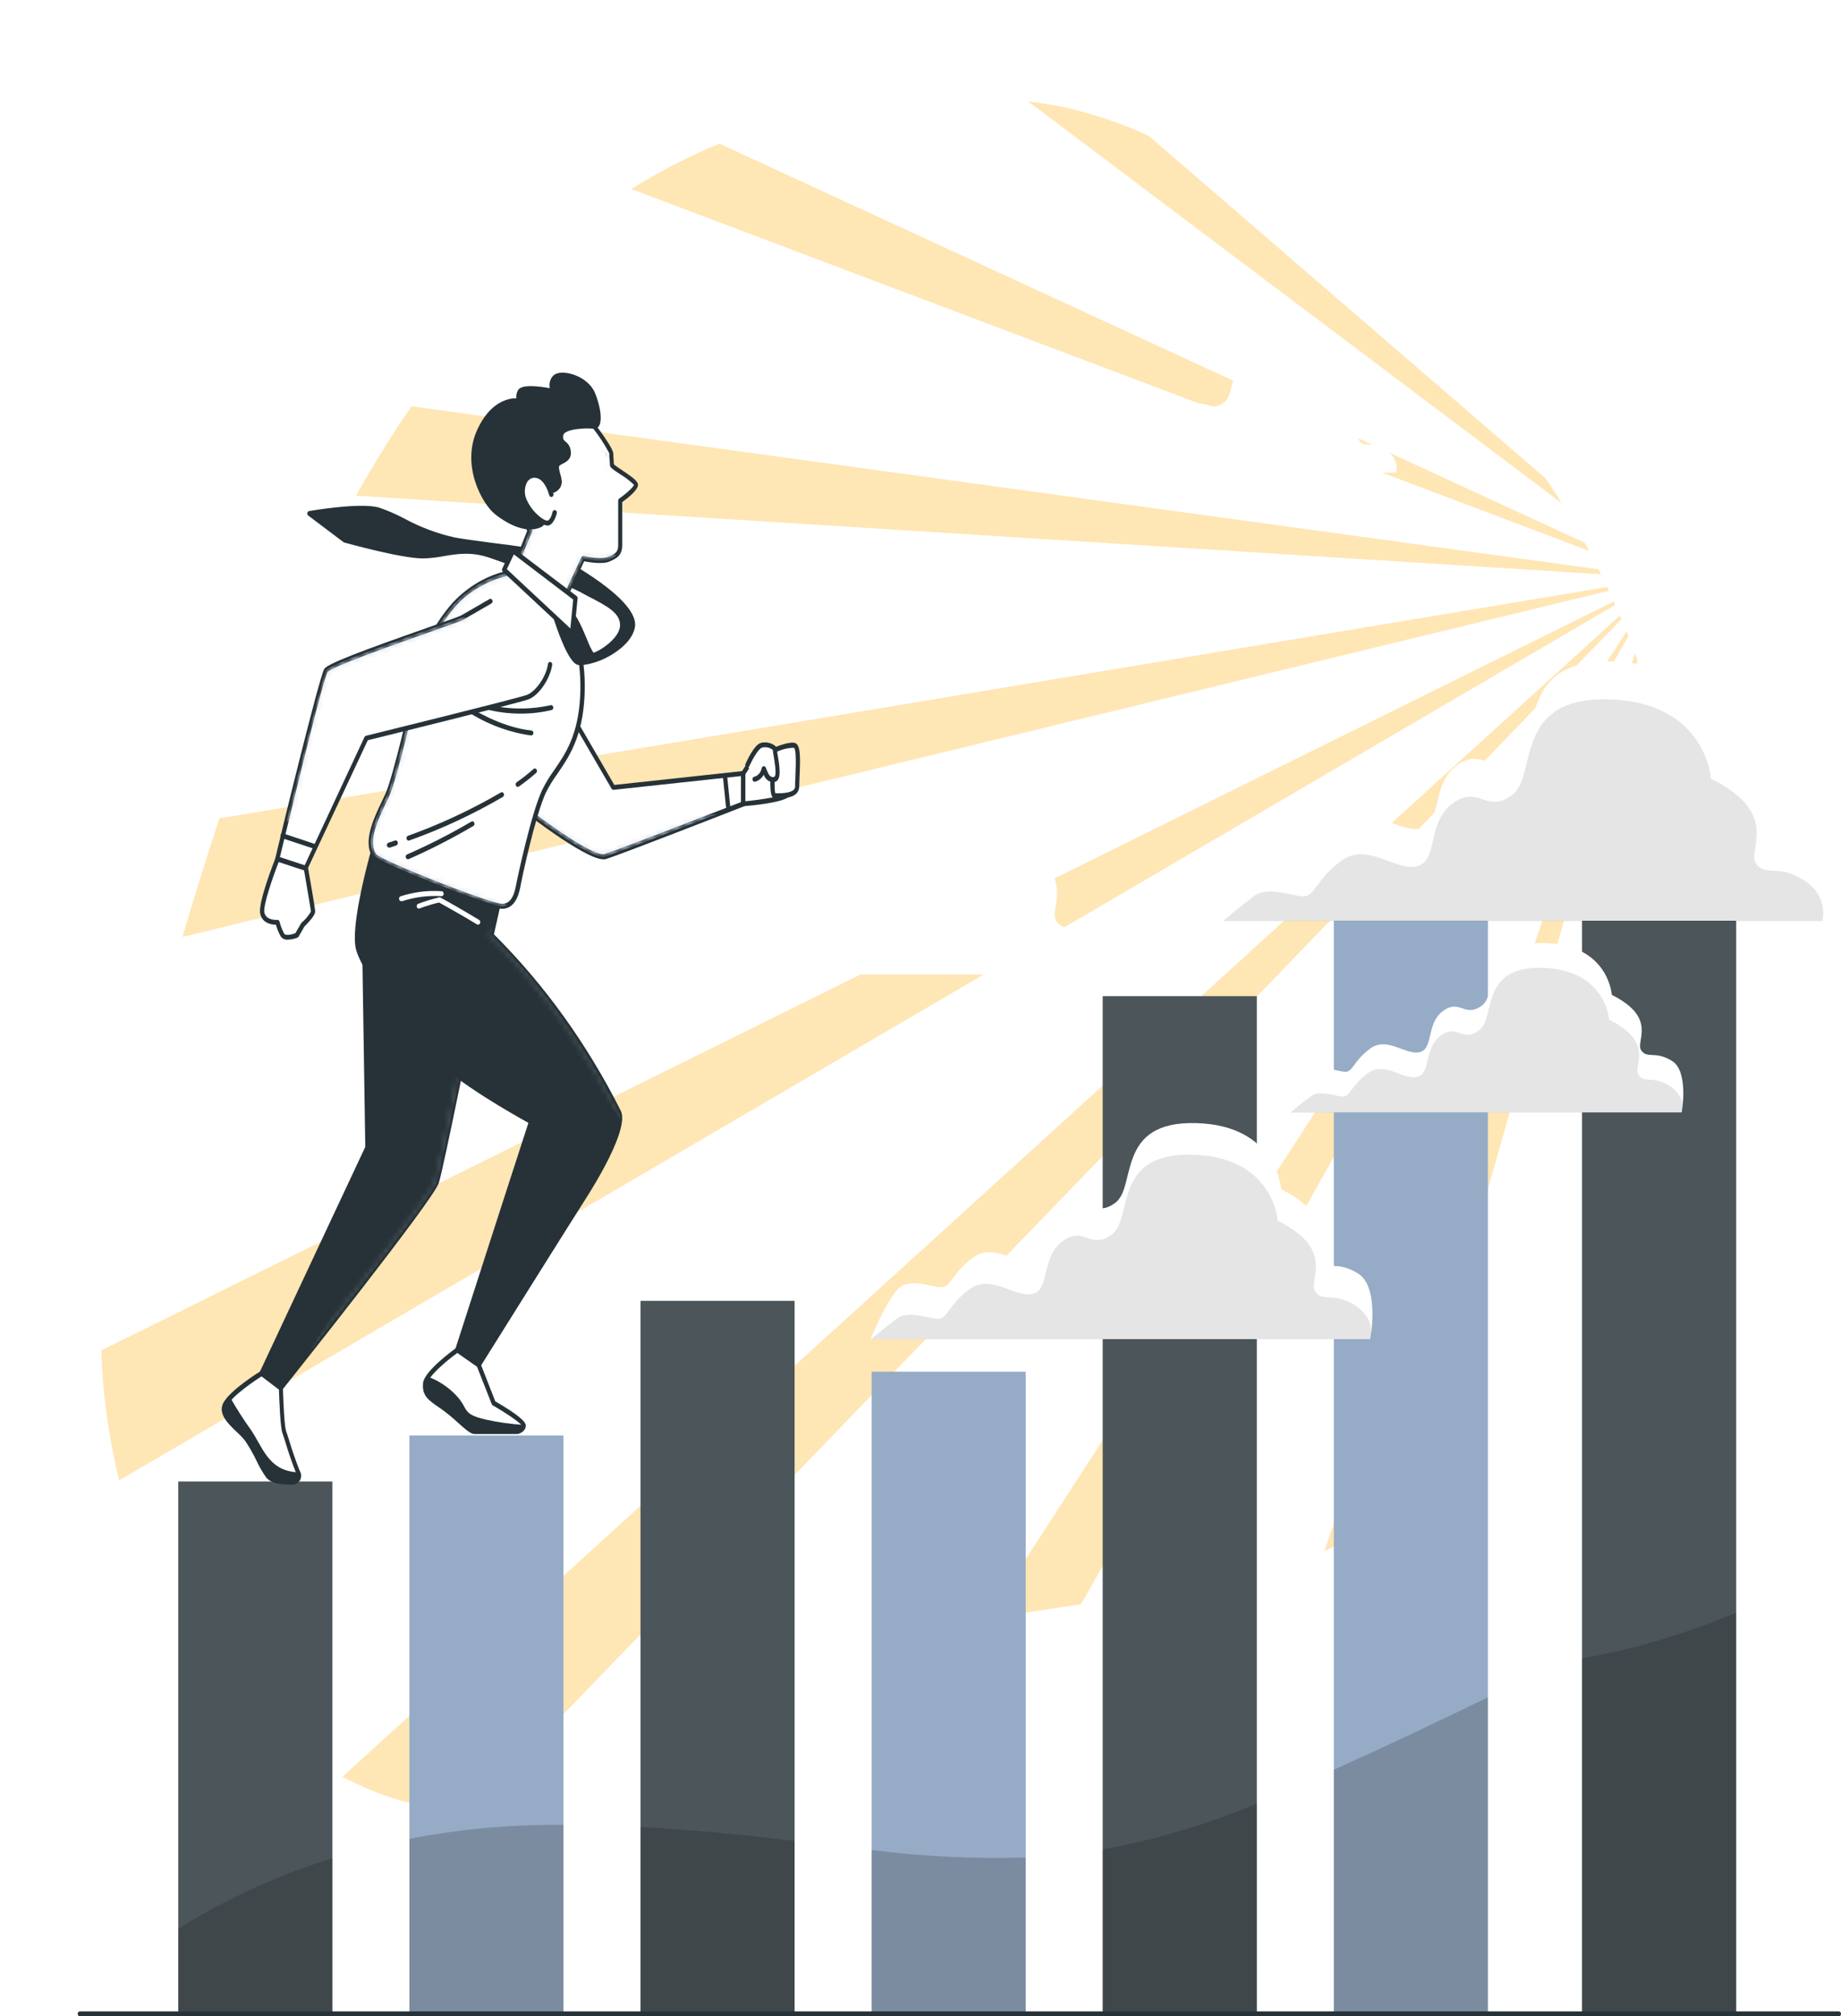 <svg width="379" height="415" viewBox="0 0 379 415" fill="none" xmlns="http://www.w3.org/2000/svg">
<g filter="url(#filter0_f_8_5068)">
<path d="M327.131 113.371C326.84 112.822 326.541 112.262 326.25 111.723L148.116 29.57C141.867 32.148 135.797 35.268 129.957 38.904L327.131 113.371Z" fill="#FFE6B5"/>
</g>
<g filter="url(#filter1_f_8_5068)">
<path d="M329.599 118.19L329.105 117.173L84.723 83.621C80.644 89.528 76.856 95.679 73.269 102.024L329.599 118.19Z" fill="#FFE6B5"/>
</g>
<g filter="url(#filter2_f_8_5068)">
<path d="M333.484 126.69L70.485 365.688C71.499 366.216 72.521 366.704 73.56 367.192C80.954 370.753 88.888 372.581 96.9 372.571L333.801 127.422L333.484 126.69Z" fill="#FFE6B5"/>
</g>
<g filter="url(#filter3_f_8_5068)">
<path d="M321.502 103.559C320.436 101.841 319.326 100.143 318.198 98.475L236.417 27.902C231.06 25.48 225.533 23.592 219.897 22.259C219.897 22.259 216.893 21.507 211.677 20.877L321.502 103.559Z" fill="#FFE6B5"/>
</g>
<g filter="url(#filter4_f_8_5068)">
<path d="M331.219 121.586C331.104 121.332 330.981 121.078 330.857 120.823L45.171 168.438C42.475 176.572 39.946 184.777 37.559 192.84L331.219 121.586Z" fill="#FFE6B5"/>
</g>
<g filter="url(#filter5_f_8_5068)">
<path d="M337.149 135.983C336.963 135.485 336.787 134.966 336.602 134.478L272.637 319.202C277.796 316.916 282.782 314.141 287.544 310.905L337.149 135.983Z" fill="#FFE6B5"/>
</g>
<g filter="url(#filter6_f_8_5068)">
<path d="M340.674 146.73C340.304 145.459 339.916 144.198 339.511 142.938L325.978 274.18C329.552 269.04 332.702 263.525 335.387 257.709L340.674 146.73Z" fill="#FFE6B5"/>
</g>
<g filter="url(#filter7_f_8_5068)">
<path d="M332.541 124.494L332.224 123.803L20.846 277.942C21.132 286.996 22.375 295.976 24.546 304.683L332.541 124.494Z" fill="#FFE6B5"/>
</g>
<g filter="url(#filter8_f_8_5068)">
<path d="M335.228 130.91C335.105 130.594 334.973 130.279 334.849 129.974L203.165 333.233C210.214 332.013 216.628 331.057 222.549 330.183L335.228 130.91Z" fill="#FFE6B5"/>
</g>
<path d="M68.424 304.926H36.705V414.492H68.424V304.926Z" fill="#263238"/>
<path opacity="0.17" d="M68.424 304.926H36.705V414.492H68.424V304.926Z" fill="white"/>
<path opacity="0.2" d="M68.424 382.454C57.403 385.865 46.76 390.73 36.705 396.953V414.492H68.424V382.454Z" fill="#121212"/>
<path d="M116.002 295.451H84.283V414.492H116.002V295.451Z" fill="#96ABC6"/>
<path opacity="0.2" d="M114.46 375.591C104.349 375.573 94.255 376.532 84.283 378.458V414.492H116.002V375.591H114.46Z" fill="#121212"/>
<path d="M163.579 267.744H131.86V414.492H163.579V267.744Z" fill="#263238"/>
<path opacity="0.17" d="M163.579 267.744H131.86V414.492H163.579V267.744Z" fill="white"/>
<path opacity="0.2" d="M163.579 378.905C153.931 377.767 143.552 376.648 131.86 376.048V414.492H163.579V378.905Z" fill="#121212"/>
<path d="M211.157 282.324H179.438V414.492H211.157V282.324Z" fill="#96ABC6"/>
<path opacity="0.2" d="M211.157 382.311C200.566 382.623 189.969 382.107 179.438 380.766V414.492H211.157V382.311Z" fill="#121212"/>
<path d="M258.734 205.031H227.016V414.492H258.734V205.031Z" fill="#263238"/>
<path opacity="0.17" d="M258.734 205.031H227.016V414.492H258.734V205.031Z" fill="white"/>
<path opacity="0.2" d="M258.734 371.199C248.458 375.543 237.833 378.697 227.016 380.614V414.492H258.734V371.199Z" fill="#121212"/>
<path d="M357.414 166.394H325.695V414.491H357.414V166.394Z" fill="#263238"/>
<path opacity="0.17" d="M357.414 166.394H325.695V414.491H357.414V166.394Z" fill="white"/>
<path opacity="0.2" d="M357.414 331.921C347.136 336.261 336.512 339.415 325.695 341.336V414.492H357.414V331.921Z" fill="#121212"/>
<path d="M306.312 175.494H274.594V414.492H306.312V175.494Z" fill="#96ABC6"/>
<path opacity="0.2" d="M274.594 364.244V414.492H306.312V349.338C296.171 354.28 285.466 359.343 274.594 364.244Z" fill="#121212"/>
<path d="M378.559 415H16.441C16.324 415 16.212 414.947 16.129 414.851C16.046 414.756 16 414.627 16 414.492C16 414.357 16.046 414.228 16.129 414.132C16.212 414.037 16.324 413.984 16.441 413.984H378.559C378.676 413.984 378.788 414.037 378.871 414.132C378.954 414.228 379 414.357 379 414.492C379 414.627 378.954 414.756 378.871 414.851C378.788 414.947 378.676 415 378.559 415Z" fill="#263238"/>
<path d="M112.698 138.708L126.275 162.094L153.006 159.196V165.459C153.006 165.459 127.729 175.352 124.592 176.308C121.455 177.264 106.001 164.981 106.001 164.981C106.001 164.981 104.134 147.381 112.698 138.708Z" fill="white"/>
<path d="M124.239 176.867C120.301 176.867 107.288 166.618 105.737 165.398C105.685 165.357 105.641 165.305 105.607 165.244C105.574 165.182 105.552 165.114 105.543 165.042C105.473 164.31 103.781 147.076 112.38 138.322C112.427 138.274 112.482 138.238 112.542 138.216C112.601 138.195 112.665 138.189 112.727 138.199C112.789 138.208 112.848 138.233 112.901 138.272C112.954 138.311 112.998 138.363 113.032 138.423L126.468 161.555L153.006 158.687C153.068 158.681 153.131 158.69 153.19 158.713C153.249 158.735 153.303 158.772 153.35 158.819C153.394 158.868 153.43 158.926 153.454 158.991C153.478 159.056 153.491 159.125 153.491 159.196V165.459C153.491 165.566 153.462 165.67 153.408 165.758C153.355 165.845 153.279 165.911 153.191 165.947C152.16 166.354 127.861 175.85 124.75 176.806C124.583 176.852 124.411 176.872 124.239 176.867ZM106.424 164.666C112.592 169.546 122.354 176.44 124.486 175.789C127.385 174.894 149.711 166.181 152.575 165.073V159.724L126.319 162.561C126.238 162.572 126.157 162.557 126.084 162.518C126.011 162.478 125.949 162.416 125.905 162.337L112.609 139.45C105.244 147.473 106.257 162.673 106.424 164.696V164.666Z" fill="#263238"/>
<mask id="mask0_8_5068" style="mask-type:luminance" maskUnits="userSpaceOnUse" x="105" y="138" width="49" height="39">
<mask id="mask1_8_5068" style="mask-type:luminance" maskUnits="userSpaceOnUse" x="105" y="138" width="49" height="39">
<path d="M112.698 138.708L126.275 162.094L153.006 159.196V165.459C153.006 165.459 127.729 175.352 124.592 176.308C121.455 177.264 106.001 164.981 106.001 164.981C106.001 164.981 104.134 147.381 112.698 138.708Z" fill="white"/>
</mask>
<g mask="url(#mask1_8_5068)">
<path d="M124.239 176.867C120.301 176.867 107.288 166.618 105.737 165.398C105.685 165.358 105.641 165.305 105.607 165.244C105.574 165.182 105.552 165.114 105.543 165.042C105.473 164.31 103.781 147.076 112.38 138.322C112.427 138.274 112.482 138.238 112.542 138.216C112.601 138.195 112.665 138.189 112.727 138.199C112.789 138.208 112.848 138.234 112.901 138.272C112.954 138.311 112.998 138.363 113.032 138.424L126.468 161.555L153.006 158.687C153.068 158.681 153.131 158.69 153.19 158.713C153.249 158.735 153.303 158.772 153.35 158.82C153.394 158.868 153.43 158.926 153.454 158.991C153.478 159.056 153.491 159.125 153.491 159.196V165.459C153.491 165.566 153.462 165.671 153.408 165.758C153.355 165.845 153.279 165.911 153.191 165.947C152.16 166.354 127.861 175.85 124.75 176.806C124.583 176.852 124.411 176.873 124.239 176.867ZM106.424 164.666C112.592 169.546 122.354 176.44 124.486 175.789C127.385 174.894 149.711 166.181 152.575 165.073V159.725L126.319 162.561C126.238 162.572 126.157 162.557 126.084 162.518C126.011 162.478 125.949 162.416 125.905 162.338L112.609 139.451C105.244 147.473 106.257 162.673 106.424 164.696V164.666Z" fill="white"/>
</g>
</mask>
<g mask="url(#mask0_8_5068)">
<path d="M137.023 163.131C138.177 161.006 123.464 169.231 122.776 168.967C122.089 168.703 123.922 165.246 122.776 163.66C121.631 162.073 119.79 167.371 118.635 163.66C117.638 160.79 116.408 158.036 114.961 155.434L108.926 144.25C104.767 153.268 106.01 164.941 106.01 164.941C106.01 164.941 121.472 177.233 124.6 176.267C126.794 175.596 139.834 170.553 147.508 167.584C141.772 168.276 132.142 169.374 130.865 169.191C128.979 168.967 135.878 165.246 137.023 163.131Z" fill="#96ABC6"/>
<path opacity="0.5" d="M137.023 163.131C138.177 161.006 123.464 169.231 122.776 168.967C122.089 168.703 123.922 165.246 122.776 163.66C121.631 162.073 119.79 167.371 118.635 163.66C117.638 160.79 116.408 158.036 114.961 155.434L108.926 144.25C104.767 153.268 106.01 164.941 106.01 164.941C106.01 164.941 121.472 177.233 124.6 176.267C126.794 175.596 139.834 170.553 147.508 167.584C141.772 168.276 132.142 169.374 130.865 169.191C128.979 168.967 135.878 165.246 137.023 163.131Z" fill="white"/>
</g>
<path d="M149.878 166.455C149.771 166.456 149.667 166.411 149.588 166.328C149.508 166.245 149.458 166.131 149.447 166.008L148.812 159.735C148.799 159.6 148.833 159.465 148.907 159.359C148.981 159.253 149.087 159.185 149.204 159.17C149.321 159.155 149.438 159.195 149.53 159.28C149.622 159.365 149.68 159.488 149.693 159.623L150.319 165.886C150.331 166.02 150.298 166.155 150.225 166.262C150.153 166.368 150.047 166.438 149.931 166.455H149.878Z" fill="#263238"/>
<path d="M153.006 159.196L155.305 155.576L162.821 155.098C162.821 155.098 163.244 162.327 162.195 163.537C161.147 164.747 153.006 165.459 153.006 165.459V159.196Z" fill="white"/>
<path d="M153.007 165.967C152.952 165.969 152.897 165.959 152.846 165.936C152.794 165.913 152.747 165.879 152.707 165.835C152.663 165.787 152.628 165.728 152.603 165.664C152.579 165.599 152.567 165.529 152.567 165.459V159.196C152.564 159.085 152.596 158.978 152.655 158.891L154.945 155.281C154.985 155.22 155.035 155.169 155.093 155.132C155.15 155.095 155.214 155.073 155.28 155.068L162.805 154.59C162.862 154.586 162.919 154.595 162.974 154.617C163.028 154.639 163.078 154.673 163.121 154.718C163.163 154.762 163.198 154.816 163.222 154.876C163.247 154.936 163.26 155.001 163.263 155.068C163.333 156.308 163.642 162.592 162.505 163.893C161.368 165.195 154.426 165.845 153.042 165.927L153.007 165.967ZM153.448 159.358V164.91C156.743 164.595 161.271 163.893 161.888 163.171C162.505 162.449 162.549 158.525 162.408 155.637L155.536 156.074L153.448 159.358Z" fill="#263238"/>
<path d="M159.49 154.376C159.49 154.376 158.442 163.771 159.49 163.771C160.539 163.771 164.09 164.015 164.09 161.85C164.09 159.684 164.715 153.655 163.455 153.411C162.195 153.167 159.49 154.376 159.49 154.376Z" fill="white"/>
<path d="M160.302 164.29H159.491C159.397 164.287 159.304 164.262 159.219 164.214C159.134 164.167 159.058 164.099 158.998 164.015C158.187 162.998 158.769 156.898 159.051 154.305C159.063 154.215 159.096 154.13 159.145 154.059C159.195 153.988 159.259 153.932 159.333 153.898C159.623 153.766 162.196 152.648 163.535 152.882C164.875 153.116 164.769 155.932 164.593 159.999C164.593 160.731 164.531 161.382 164.531 161.849C164.534 162.107 164.492 162.363 164.405 162.601C164.319 162.839 164.191 163.054 164.029 163.232C163.192 164.188 161.482 164.29 160.302 164.29ZM159.659 163.273H159.826C160.707 163.273 162.734 163.273 163.447 162.51C163.524 162.425 163.585 162.322 163.626 162.209C163.667 162.095 163.687 161.973 163.685 161.849C163.685 161.372 163.685 160.701 163.747 159.948C163.923 156.023 163.817 153.99 163.421 153.909C162.212 153.934 161.017 154.216 159.897 154.742C159.509 158.362 159.306 162.459 159.623 163.273H159.659Z" fill="#263238"/>
<path d="M153.887 157.508C153.887 157.508 155.552 153.655 156.812 153.441C158.072 153.227 159.526 153.685 159.526 154.407C159.526 155.129 160.777 159.948 159.526 160.436C158.274 160.924 157.649 159.226 157.649 159.226L157.226 158.26C157.129 158.794 156.9 159.283 156.567 159.669C156.234 160.056 155.811 160.322 155.349 160.436" fill="white"/>
<path d="M159.05 160.995C158.652 160.957 158.271 160.792 157.949 160.519C157.627 160.246 157.377 159.877 157.226 159.45C156.823 160.176 156.191 160.694 155.464 160.894C155.406 160.91 155.346 160.913 155.287 160.902C155.229 160.891 155.172 160.867 155.121 160.831C155.071 160.795 155.027 160.748 154.992 160.693C154.957 160.637 154.932 160.574 154.918 160.507C154.904 160.441 154.901 160.371 154.911 160.304C154.92 160.236 154.941 160.171 154.972 160.112C155.003 160.054 155.044 160.003 155.092 159.962C155.14 159.922 155.195 159.893 155.252 159.877C155.629 159.787 155.975 159.575 156.25 159.265C156.525 158.955 156.717 158.56 156.803 158.128C156.817 158.022 156.86 157.924 156.926 157.847C156.992 157.771 157.077 157.721 157.169 157.704C157.261 157.687 157.356 157.704 157.439 157.753C157.522 157.802 157.589 157.88 157.631 157.976L158.045 158.942C158.107 159.094 158.556 160.202 159.393 159.887C159.667 159.786 159.86 158.942 159.261 155.525C159.177 155.138 159.121 154.744 159.094 154.346C158.775 154.096 158.415 153.925 158.035 153.844C157.656 153.764 157.266 153.775 156.891 153.878C156.178 154.021 154.944 156.196 154.248 157.701C154.223 157.761 154.187 157.815 154.144 157.86C154.1 157.904 154.05 157.938 153.995 157.96C153.94 157.981 153.882 157.99 153.824 157.986C153.766 157.982 153.71 157.965 153.658 157.935C153.556 157.872 153.478 157.766 153.442 157.639C153.406 157.512 153.414 157.374 153.464 157.254C153.763 156.562 155.305 153.187 156.706 152.882C157.69 152.648 158.715 152.866 159.561 153.492C159.675 153.593 159.768 153.722 159.834 153.87C159.899 154.017 159.935 154.18 159.94 154.346C159.94 154.458 160.019 154.915 160.09 155.363C160.548 158.006 160.865 160.446 159.64 160.894C159.45 160.965 159.25 160.999 159.05 160.995Z" fill="#263238"/>
<path d="M74.979 193.216L75.639 236.174L53.833 282.69L57.798 285.741C57.798 285.741 88.856 246.85 89.957 243.291C91.058 239.733 97.446 207.705 97.446 207.705C97.446 207.705 99.648 197.283 95.904 191.691C92.159 186.099 79.604 181.778 74.979 193.216Z" fill="#263238"/>
<path d="M57.798 286.249C57.712 286.247 57.627 286.219 57.552 286.168L53.587 283.117C53.498 283.044 53.434 282.935 53.408 282.812C53.383 282.689 53.396 282.559 53.446 282.446L75.2 236.052L74.539 193.226C74.525 193.153 74.525 193.076 74.539 193.003C75.283 190.974 76.489 189.215 78.03 187.914C79.57 186.613 81.387 185.817 83.288 185.611C88.513 184.94 93.966 188.021 96.213 191.376C100.046 197.1 97.931 207.39 97.834 207.827C97.579 209.128 91.429 239.916 90.336 243.464C89.244 247.013 59.358 284.49 58.089 286.086C58.014 286.181 57.91 286.239 57.798 286.249ZM54.406 282.528L57.728 285.08C66.539 274.048 88.671 245.935 89.543 243.118C90.618 239.631 96.953 207.908 97.015 207.593C97.015 207.481 99.121 197.334 95.552 192.006C93.499 188.956 88.275 185.997 83.42 186.618C81.687 186.804 80.03 187.526 78.622 188.707C77.215 189.887 76.108 191.484 75.42 193.328L76.081 236.164C76.081 236.252 76.063 236.339 76.028 236.418L54.406 282.528Z" fill="#263238"/>
<mask id="mask2_8_5068" style="mask-type:luminance" maskUnits="userSpaceOnUse" x="53" y="186" width="46" height="100">
<mask id="mask3_8_5068" style="mask-type:luminance" maskUnits="userSpaceOnUse" x="53" y="186" width="46" height="100">
<path d="M74.979 193.216L75.639 236.174L53.833 282.69L57.798 285.741C57.798 285.741 88.856 246.85 89.957 243.291C91.058 239.733 97.446 207.705 97.446 207.705C97.446 207.705 99.648 197.283 95.904 191.691C92.159 186.099 79.604 181.778 74.979 193.216Z" fill="white"/>
</mask>
<g mask="url(#mask3_8_5068)">
<path d="M57.798 286.249C57.712 286.247 57.627 286.219 57.552 286.167L53.587 283.117C53.498 283.043 53.434 282.935 53.408 282.812C53.383 282.689 53.396 282.559 53.446 282.446L75.2 236.052L74.539 193.226C74.525 193.152 74.525 193.076 74.539 193.003C75.283 190.974 76.489 189.215 78.03 187.914C79.57 186.612 81.387 185.817 83.288 185.611C88.513 184.94 93.966 188.02 96.213 191.376C100.046 197.1 97.931 207.39 97.834 207.827C97.579 209.128 91.429 239.915 90.336 243.464C89.244 247.012 59.358 284.49 58.089 286.086C58.014 286.181 57.91 286.239 57.798 286.249ZM54.406 282.527L57.728 285.08C66.539 274.048 88.671 245.935 89.543 243.118C90.618 239.631 96.953 207.908 97.015 207.593C97.015 207.481 99.121 197.334 95.552 192.006C93.499 188.956 88.275 185.997 83.42 186.617C81.687 186.804 80.03 187.526 78.622 188.706C77.215 189.887 76.108 191.484 75.42 193.328L76.081 236.164C76.081 236.252 76.063 236.339 76.028 236.418L54.406 282.527Z" fill="white"/>
</g>
</mask>
<g mask="url(#mask2_8_5068)">
<path opacity="0.2" d="M88.803 238.939C87.482 240.088 70.962 266.442 63.085 279.081C71.993 267.805 89.138 245.914 89.957 243.291C91.059 239.732 97.447 207.705 97.447 207.705C97.447 207.705 97.57 207.105 97.711 206.119C96.125 198.605 88.583 190.664 87.059 193.165L84.883 212.026C84.883 212.026 84.883 227.369 85.314 228.884C85.746 230.399 89.896 227.125 88.839 228.884C87.781 230.643 80.777 237.933 82.521 237.933C84.266 237.933 90.548 237.434 88.803 238.939Z" fill="white"/>
</g>
<path d="M57.798 285.741C57.798 285.741 58.018 293.366 58.459 294.637C58.899 295.908 60.661 301.754 61.322 303.025C61.983 304.296 61.102 305.059 60.001 305.059C58.899 305.059 56.256 305.059 55.155 303.788C54.053 302.517 52.291 298.196 50.749 296.162C49.208 294.129 45.023 291.587 46.344 289.045C47.666 286.503 53.833 282.69 53.833 282.69L57.798 285.741Z" fill="white"/>
<path d="M60.001 305.567C58.82 305.567 56.072 305.567 54.838 304.144C54.057 303.049 53.373 301.867 52.794 300.616C52.097 299.166 51.301 297.782 50.415 296.478C49.899 295.85 49.342 295.269 48.75 294.739C46.988 293.061 44.811 290.977 45.966 288.76C47.331 286.127 53.367 282.375 53.622 282.223C53.69 282.175 53.767 282.15 53.847 282.15C53.926 282.15 54.004 282.175 54.072 282.223L58.036 285.273C58.095 285.318 58.145 285.378 58.18 285.448C58.215 285.519 58.235 285.598 58.239 285.68C58.327 288.73 58.565 293.539 58.864 294.403C58.988 294.759 59.208 295.42 59.481 296.305C60.128 298.485 60.869 300.626 61.702 302.72C61.865 302.981 61.964 303.289 61.985 303.61C62.007 303.932 61.952 304.253 61.825 304.54C61.627 304.882 61.353 305.157 61.033 305.338C60.713 305.518 60.357 305.597 60.001 305.567ZM53.834 283.28C52.715 284.002 47.851 287.185 46.785 289.31C46.071 290.662 47.411 292.095 49.375 293.976C50.003 294.54 50.592 295.159 51.138 295.827C52.066 297.174 52.894 298.609 53.613 300.118C54.165 301.285 54.805 302.394 55.525 303.432C56.494 304.551 59.05 304.551 60.063 304.551C60.258 304.573 60.456 304.543 60.639 304.462C60.823 304.38 60.988 304.251 61.12 304.083C61.158 303.95 61.167 303.808 61.148 303.67C61.128 303.532 61.079 303.401 61.005 303.29C60.14 301.143 59.375 298.943 58.715 296.701C58.45 295.857 58.23 295.176 58.107 294.83C57.684 293.6 57.472 287.52 57.428 286.015L53.834 283.28Z" fill="#263238"/>
<path d="M51.446 293.997C49.998 291.965 48.648 289.844 47.401 287.642C46.996 288.052 46.64 288.524 46.344 289.045C45.023 291.587 49.208 294.129 50.749 296.162C52.291 298.196 54.053 302.517 55.155 303.788C56.256 305.059 58.899 305.059 60.001 305.059C61.102 305.059 61.983 304.296 61.322 303.025C55.075 302.761 54.045 297.565 51.446 293.997Z" fill="#263238"/>
<path d="M76.961 174.661C76.961 174.661 76.82 175.128 76.609 175.931C75.578 179.704 72.75 190.807 73.657 194.996C74.759 200.079 84.177 211.142 89.296 217.059C94.098 222.6 109.341 230.836 109.341 230.836C109.341 230.836 102.733 251.171 101.191 256.001C99.649 260.83 94.142 277.861 94.142 277.861L98.547 280.911C98.547 280.911 116.83 251.679 120.574 245.833C124.319 239.987 128.742 231.446 127.403 228.803C115.411 205.244 101.191 192.454 101.191 192.454L102.733 185.591L76.961 174.661Z" fill="#263238"/>
<path d="M98.547 281.419C98.466 281.421 98.387 281.397 98.318 281.348L93.913 278.298C93.824 278.238 93.757 278.144 93.723 278.032C93.689 277.92 93.691 277.798 93.728 277.688C93.728 277.688 99.234 260.657 100.776 255.828C102.177 251.446 107.825 234.09 108.785 231.1C106.371 229.779 93.428 222.539 88.988 217.415C82.203 209.586 74.283 199.978 73.225 195.118C72.344 190.878 74.987 180.181 76.186 175.799L76.538 174.518C76.579 174.39 76.661 174.284 76.767 174.223C76.821 174.196 76.88 174.181 76.939 174.181C76.998 174.181 77.057 174.196 77.111 174.223L102.882 185.153C102.985 185.197 103.071 185.284 103.121 185.397C103.172 185.51 103.184 185.641 103.155 185.763L101.684 192.301C112.074 202.635 120.894 214.9 127.781 228.589C129.64 232.239 122.398 243.84 120.926 246.179C117.226 251.954 99.085 280.962 98.9 281.247C98.857 281.305 98.803 281.352 98.741 281.382C98.68 281.412 98.614 281.425 98.547 281.419ZM94.679 277.647L98.424 280.24C100.582 276.783 116.75 250.947 120.221 245.528C124.424 238.97 128.151 231.202 127.023 229.057C115.208 205.854 101.023 192.982 100.917 192.84C100.848 192.78 100.796 192.698 100.768 192.604C100.739 192.51 100.736 192.408 100.759 192.311L102.204 185.896L77.234 175.321C77.181 175.525 77.111 175.779 77.023 176.084C76.142 179.46 73.19 190.766 74.08 194.874C75.208 200.079 85.675 212.158 89.604 216.693C94.3 222.112 109.376 230.297 109.525 230.378C109.627 230.432 109.707 230.528 109.749 230.647C109.792 230.766 109.793 230.899 109.754 231.019C109.684 231.222 103.129 251.405 101.605 256.173C100.195 260.566 95.516 275.055 94.679 277.647Z" fill="#263238"/>
<mask id="mask4_8_5068" style="mask-type:luminance" maskUnits="userSpaceOnUse" x="73" y="174" width="55" height="107">
<mask id="mask5_8_5068" style="mask-type:luminance" maskUnits="userSpaceOnUse" x="73" y="174" width="55" height="107">
<path d="M76.961 174.661C76.961 174.661 76.82 175.128 76.609 175.931C75.578 179.704 72.75 190.807 73.657 194.996C74.759 200.079 84.177 211.142 89.296 217.059C94.098 222.6 109.341 230.836 109.341 230.836C109.341 230.836 102.733 251.171 101.191 256.001C99.649 260.83 94.142 277.861 94.142 277.861L98.547 280.911C98.547 280.911 116.83 251.679 120.574 245.833C124.319 239.987 128.742 231.446 127.403 228.803C115.411 205.244 101.191 192.454 101.191 192.454L102.733 185.591L76.961 174.661Z" fill="white"/>
</mask>
<g mask="url(#mask5_8_5068)">
<path d="M98.547 281.42C98.466 281.422 98.387 281.397 98.318 281.348L93.913 278.298C93.824 278.238 93.757 278.144 93.723 278.032C93.689 277.921 93.691 277.799 93.728 277.688C93.728 277.688 99.234 260.658 100.776 255.828C102.177 251.446 107.825 234.09 108.785 231.101C106.371 229.779 93.428 222.54 88.988 217.415C82.203 209.586 74.283 199.978 73.225 195.118C72.344 190.878 74.987 180.182 76.186 175.799L76.538 174.518C76.579 174.39 76.661 174.285 76.767 174.224C76.821 174.196 76.88 174.181 76.939 174.181C76.998 174.181 77.057 174.196 77.111 174.224L102.882 185.154C102.985 185.197 103.071 185.284 103.121 185.397C103.172 185.51 103.184 185.641 103.155 185.764L101.684 192.301C112.074 202.635 120.894 214.9 127.781 228.589C129.64 232.239 122.398 243.84 120.926 246.179C117.226 251.954 99.085 280.962 98.9 281.247C98.857 281.306 98.803 281.352 98.741 281.382C98.68 281.412 98.614 281.425 98.547 281.42ZM94.679 277.647L98.424 280.24C100.582 276.783 116.75 250.948 120.221 245.528C124.424 238.97 128.151 231.202 127.023 229.057C115.208 205.855 101.023 192.983 100.917 192.84C100.848 192.781 100.796 192.698 100.768 192.604C100.739 192.51 100.736 192.408 100.759 192.312L102.204 185.896L77.234 175.322C77.181 175.525 77.111 175.779 77.023 176.084C76.142 179.46 73.19 190.766 74.08 194.874C75.208 200.08 85.675 212.159 89.604 216.693C94.3 222.113 109.376 230.297 109.525 230.379C109.627 230.432 109.707 230.528 109.749 230.647C109.792 230.766 109.793 230.899 109.754 231.019C109.684 231.223 103.129 251.405 101.605 256.174C100.195 260.566 95.516 275.055 94.679 277.647Z" fill="white"/>
</g>
</mask>
<g mask="url(#mask4_8_5068)">
<path opacity="0.2" d="M101.19 192.454L101.445 191.284L96.432 188.641C96.432 188.641 92.071 186.882 90.326 187.126C88.582 187.37 87.683 193.165 90.547 196.439C93.41 199.713 114.52 210.775 113.216 211.019C111.912 211.264 97.525 210.003 99.921 211.528C102.318 213.053 119.102 214.792 118.23 216.307C117.357 217.822 115.587 218.574 118.009 219.825C120.432 221.075 126.151 227.959 127.622 230.328C127.679 229.805 127.603 229.275 127.402 228.802C115.41 205.244 101.19 192.454 101.19 192.454Z" fill="white"/>
</g>
<path d="M98.433 190.339C98.362 190.339 98.292 190.318 98.23 190.278C95.261 188.448 91.182 186.211 90.389 185.753C89.033 186.07 87.695 186.477 86.38 186.973C86.271 187.021 86.15 187.017 86.044 186.964C85.937 186.911 85.852 186.812 85.807 186.689C85.766 186.563 85.769 186.424 85.815 186.301C85.861 186.178 85.947 186.08 86.054 186.028C87.462 185.5 88.894 185.062 90.345 184.716C90.436 184.681 90.535 184.681 90.627 184.716C90.679 184.716 95.34 187.309 98.644 189.342C98.731 189.396 98.799 189.482 98.839 189.586C98.878 189.69 98.886 189.806 98.862 189.916C98.838 190.025 98.782 190.123 98.704 190.192C98.627 190.261 98.531 190.299 98.433 190.298V190.339Z" fill="white"/>
<path d="M82.662 185.469C82.545 185.489 82.426 185.455 82.331 185.374C82.236 185.293 82.173 185.171 82.155 185.037C82.138 184.902 82.167 184.764 82.238 184.655C82.308 184.545 82.413 184.472 82.53 184.452C85.251 183.575 88.08 183.231 90.9 183.435C91.017 183.435 91.129 183.489 91.211 183.584C91.294 183.679 91.341 183.809 91.341 183.944C91.341 184.078 91.294 184.208 91.211 184.303C91.129 184.398 91.017 184.452 90.9 184.452C88.183 184.275 85.458 184.619 82.838 185.469C82.78 185.486 82.72 185.486 82.662 185.469Z" fill="white"/>
<path d="M98.547 280.911L101.63 288.791C101.63 288.791 107.798 292.349 107.798 293.366C107.798 294.383 106.476 294.637 106.476 294.637H97.665C96.564 294.637 93.701 291.333 91.058 289.553C88.414 287.774 87.313 287.011 87.533 284.724C87.754 282.436 94.141 277.861 94.141 277.861L98.547 280.911Z" fill="white"/>
<path d="M97.666 295.146C96.926 295.146 95.904 294.271 94.186 292.736C93.121 291.739 92.003 290.822 90.838 289.991C88.194 288.201 86.838 287.306 87.093 284.663C87.331 282.202 93.26 277.912 93.904 277.434C93.972 277.384 94.052 277.358 94.133 277.358C94.214 277.358 94.293 277.384 94.362 277.434L98.767 280.484C98.845 280.535 98.907 280.613 98.943 280.708L101.965 288.425C106.124 290.835 108.239 292.492 108.239 293.376C108.239 294.515 107.173 295.024 106.547 295.146H97.666ZM94.142 278.461C91.736 280.209 88.106 283.341 87.974 284.785C87.798 286.676 88.573 287.286 91.287 289.116C92.487 289.974 93.64 290.914 94.741 291.933C95.895 292.949 97.199 294.129 97.675 294.129H106.485C106.485 294.129 107.366 293.905 107.366 293.366C107.146 292.827 104.115 290.784 101.437 289.248C101.348 289.194 101.277 289.109 101.234 289.004L98.203 281.297L94.142 278.461Z" fill="#263238"/>
<path d="M93.815 287.093C92.171 285.401 90.234 284.133 88.132 283.372C87.834 283.754 87.627 284.221 87.533 284.724C87.313 287.012 88.414 287.774 91.058 289.553C93.701 291.333 96.564 294.637 97.665 294.637H106.476C106.476 294.637 107.798 294.383 107.798 293.366C107.798 293.366 107.798 293.305 107.798 293.275C105.213 293.112 102.641 292.752 100.097 292.197C94.855 290.987 96.679 290.092 93.815 287.093Z" fill="#263238"/>
<path d="M104.768 117.906C100.611 118.791 96.75 120.991 93.613 124.26C88.944 129.476 85.842 136.817 85.56 140.244C85.278 143.67 81.269 160.152 79.763 163.558C78.256 166.964 74.802 172.78 77.076 176.104C78.221 177.772 101.094 186.536 103.358 186.536C105.622 186.536 106.327 184.096 106.609 182.632C106.891 181.168 109.71 167.787 111.975 162.897C114.239 158.006 119.323 154.763 119.904 143.334C120.266 136.59 118.837 129.88 115.807 124.098C115.807 124.098 109.146 117.743 104.768 117.906Z" fill="white"/>
<path d="M103.358 187.045C101.137 187.045 78.045 178.341 76.732 176.42C74.608 173.308 76.934 168.458 78.626 164.91C78.908 164.33 79.163 163.802 79.375 163.324C80.855 159.979 84.846 143.487 85.12 140.193C85.428 136.39 88.794 128.937 93.305 123.925C96.503 120.57 100.453 118.319 104.706 117.428H104.759C109.261 117.245 115.798 123.477 116.071 123.742C116.102 123.771 116.129 123.805 116.151 123.843C119.253 129.71 120.711 136.537 120.327 143.395C119.913 151.774 117.032 155.942 114.723 159.297C113.839 160.506 113.049 161.803 112.362 163.171C110.195 167.869 107.455 180.619 107.076 182.764C106.485 185.601 105.243 187.045 103.358 187.045ZM104.811 118.414C104.371 118.495 98.274 119.746 93.913 124.626C89.155 129.954 86.256 137.153 85.983 140.284C85.701 143.741 81.71 160.274 80.15 163.781C79.93 164.269 79.674 164.798 79.393 165.398C77.816 168.692 75.657 173.217 77.419 175.789C78.397 177.131 100.935 186.028 103.349 186.028C104.794 186.028 105.71 184.879 106.168 182.52C106.582 180.344 109.358 167.452 111.578 162.663C112.285 161.224 113.105 159.862 114.027 158.596C116.38 155.19 119.041 151.316 119.437 143.263C119.773 136.658 118.386 130.089 115.455 124.403C114.856 123.874 108.785 118.241 104.811 118.414Z" fill="#263238"/>
<mask id="mask6_8_5068" style="mask-type:luminance" maskUnits="userSpaceOnUse" x="76" y="117" width="44" height="70">
<mask id="mask7_8_5068" style="mask-type:luminance" maskUnits="userSpaceOnUse" x="76" y="117" width="44" height="70">
<path d="M104.768 117.906C100.611 118.791 96.75 120.991 93.613 124.26C88.944 129.476 85.842 136.817 85.56 140.244C85.278 143.67 81.269 160.152 79.763 163.558C78.256 166.964 74.802 172.78 77.076 176.104C78.221 177.772 101.094 186.536 103.358 186.536C105.622 186.536 106.327 184.096 106.609 182.632C106.891 181.168 109.71 167.787 111.975 162.897C114.239 158.006 119.323 154.763 119.904 143.334C120.266 136.59 118.837 129.88 115.807 124.098C115.807 124.098 109.146 117.743 104.768 117.906Z" fill="white"/>
</mask>
<g mask="url(#mask7_8_5068)">
<path d="M103.358 187.045C101.137 187.045 78.045 178.341 76.732 176.42C74.608 173.308 76.934 168.458 78.626 164.91C78.908 164.33 79.163 163.802 79.375 163.324C80.855 159.979 84.846 143.487 85.12 140.193C85.428 136.39 88.794 128.937 93.305 123.925C96.503 120.57 100.453 118.319 104.706 117.428H104.759C109.261 117.245 115.798 123.477 116.071 123.742C116.102 123.771 116.129 123.805 116.151 123.843C119.253 129.71 120.711 136.537 120.327 143.395C119.913 151.773 117.032 155.942 114.723 159.297C113.839 160.506 113.049 161.803 112.362 163.171C110.195 167.869 107.455 180.619 107.076 182.764C106.485 185.601 105.243 187.045 103.358 187.045ZM104.811 118.414C104.371 118.495 98.274 119.746 93.913 124.626C89.155 129.954 86.256 137.153 85.983 140.284C85.701 143.741 81.71 160.274 80.15 163.781C79.93 164.269 79.674 164.798 79.393 165.398C77.816 168.692 75.657 173.217 77.419 175.789C78.397 177.131 100.935 186.028 103.349 186.028C104.794 186.028 105.71 184.879 106.168 182.52C106.582 180.344 109.358 167.452 111.578 162.663C112.285 161.224 113.105 159.862 114.027 158.596C116.38 155.19 119.041 151.316 119.437 143.263C119.773 136.658 118.386 130.089 115.455 124.403C114.856 123.874 108.785 118.241 104.811 118.414Z" fill="white"/>
</g>
</mask>
<g mask="url(#mask6_8_5068)">
<path d="M97.728 153.583C104.16 150.401 108.072 150.401 112.204 149.333C116.336 148.266 104.389 148.54 101.86 147.219C99.331 145.897 109.446 144.3 111.975 143.497C114.503 142.694 106.23 144.036 101.402 144.036C96.574 144.036 90.829 132.099 95.886 126.751C100.944 121.403 109.217 120.915 109.217 120.915L109.023 119.105C107.701 118.335 106.248 117.912 104.768 117.865C100.611 118.75 96.75 120.95 93.613 124.22C88.944 129.436 85.842 136.776 85.56 140.203C85.278 143.629 81.269 160.111 79.763 163.517C78.256 166.923 74.802 172.739 77.076 176.064C78.221 177.731 101.094 186.496 103.358 186.496C103.713 186.495 104.066 186.419 104.398 186.272C100.565 184.238 93.481 181.107 91.058 179.795C87.613 177.935 99.79 175.027 102.318 171.305C104.847 167.584 93.358 173.166 90.142 173.43C86.926 173.695 85.543 171.844 88.988 170.777C92.433 169.709 101.631 162.022 105.728 159.104C109.825 156.186 89.869 164.94 86.653 164.412C83.437 163.883 91.331 156.766 97.728 153.583Z" fill="#96ABC6"/>
<path opacity="0.5" d="M97.728 153.583C104.16 150.401 108.072 150.401 112.204 149.333C116.336 148.266 104.389 148.54 101.86 147.219C99.331 145.897 109.446 144.3 111.975 143.497C114.503 142.694 106.23 144.036 101.402 144.036C96.574 144.036 90.829 132.099 95.886 126.751C100.944 121.403 109.217 120.915 109.217 120.915L109.023 119.105C107.701 118.335 106.248 117.912 104.768 117.865C100.611 118.75 96.75 120.95 93.613 124.22C88.944 129.436 85.842 136.776 85.56 140.203C85.278 143.629 81.269 160.111 79.763 163.517C78.256 166.923 74.802 172.739 77.076 176.064C78.221 177.731 101.094 186.496 103.358 186.496C103.713 186.495 104.066 186.419 104.398 186.272C100.565 184.238 93.481 181.107 91.058 179.795C87.613 177.935 99.79 175.027 102.318 171.305C104.847 167.584 93.358 173.166 90.142 173.43C86.926 173.695 85.543 171.844 88.988 170.777C92.433 169.709 101.631 162.022 105.728 159.104C109.825 156.186 89.869 164.94 86.653 164.412C83.437 163.883 91.331 156.766 97.728 153.583Z" fill="white"/>
</g>
<path d="M107.288 146.873C104.759 146.888 102.237 146.564 99.772 145.907C99.66 145.871 99.565 145.786 99.508 145.67C99.45 145.554 99.434 145.416 99.464 145.287C99.477 145.222 99.502 145.161 99.536 145.108C99.57 145.055 99.612 145.01 99.662 144.975C99.711 144.941 99.766 144.919 99.822 144.91C99.879 144.9 99.937 144.904 99.993 144.921C104.394 146.052 108.95 146.125 113.376 145.134C113.433 145.121 113.491 145.12 113.548 145.133C113.605 145.146 113.659 145.171 113.707 145.208C113.755 145.245 113.797 145.292 113.829 145.348C113.862 145.403 113.884 145.465 113.896 145.531C113.909 145.595 113.91 145.663 113.9 145.728C113.89 145.794 113.869 145.856 113.838 145.912C113.807 145.968 113.766 146.016 113.719 146.054C113.671 146.091 113.617 146.117 113.561 146.13C111.499 146.633 109.396 146.881 107.288 146.873Z" fill="#263238"/>
<path d="M109.314 151.367C104.749 150.729 100.333 149.079 96.31 146.507C96.254 146.477 96.204 146.435 96.162 146.382C96.121 146.329 96.091 146.266 96.072 146.199C96.053 146.131 96.047 146.059 96.053 145.989C96.06 145.918 96.079 145.849 96.111 145.788C96.141 145.727 96.183 145.673 96.233 145.632C96.283 145.59 96.34 145.561 96.4 145.546C96.461 145.531 96.523 145.531 96.583 145.546C96.644 145.561 96.701 145.591 96.75 145.632C96.812 145.632 102.971 149.699 109.394 150.35C109.511 150.357 109.62 150.417 109.699 150.517C109.777 150.617 109.818 150.749 109.812 150.884C109.806 151.019 109.754 151.145 109.668 151.236C109.581 151.326 109.467 151.374 109.35 151.367H109.314Z" fill="#263238"/>
<path d="M106.592 161.951C106.516 161.95 106.442 161.927 106.376 161.884C106.31 161.842 106.254 161.781 106.213 161.707C106.183 161.65 106.163 161.586 106.154 161.52C106.145 161.453 106.147 161.386 106.161 161.32C106.175 161.255 106.2 161.194 106.235 161.14C106.269 161.086 106.313 161.04 106.363 161.006C107.564 160.17 108.723 159.257 109.834 158.271C109.928 158.188 110.046 158.151 110.163 158.168C110.28 158.186 110.387 158.255 110.46 158.362C110.529 158.47 110.559 158.604 110.544 158.736C110.529 158.869 110.471 158.99 110.381 159.074C109.251 160.073 108.074 161 106.856 161.85C106.78 161.916 106.687 161.951 106.592 161.951Z" fill="#263238"/>
<path d="M84.195 173.014C84.078 173.034 83.959 173 83.864 172.919C83.769 172.837 83.706 172.716 83.689 172.581C83.671 172.447 83.701 172.309 83.771 172.2C83.841 172.09 83.946 172.017 84.063 171.997C90.614 169.645 96.985 166.673 103.112 163.11C103.216 163.047 103.337 163.034 103.45 163.074C103.562 163.114 103.656 163.204 103.711 163.324C103.766 163.444 103.777 163.584 103.742 163.714C103.708 163.843 103.63 163.952 103.526 164.015C97.356 167.616 90.934 170.609 84.327 172.963C84.287 172.99 84.242 173.007 84.195 173.014Z" fill="#263238"/>
<path d="M80.081 174.437C79.985 174.439 79.891 174.404 79.815 174.337C79.738 174.271 79.683 174.177 79.658 174.071C79.641 174.006 79.637 173.938 79.644 173.872C79.65 173.805 79.669 173.74 79.698 173.681C79.726 173.623 79.765 173.571 79.811 173.53C79.857 173.489 79.91 173.458 79.966 173.441C79.966 173.441 80.459 173.288 81.323 172.993C81.381 172.974 81.441 172.968 81.501 172.975C81.561 172.983 81.619 173.004 81.672 173.038C81.725 173.071 81.771 173.117 81.809 173.171C81.846 173.225 81.874 173.287 81.891 173.354C81.908 173.421 81.913 173.491 81.906 173.56C81.9 173.629 81.881 173.696 81.852 173.757C81.823 173.818 81.784 173.871 81.737 173.915C81.69 173.958 81.636 173.991 81.578 174.01L80.195 174.478L80.081 174.437Z" fill="#263238"/>
<path d="M84.046 176.836C83.929 176.861 83.808 176.83 83.711 176.752C83.613 176.674 83.547 176.554 83.526 176.42C83.505 176.285 83.531 176.146 83.599 176.033C83.666 175.921 83.77 175.844 83.887 175.82C88.374 173.857 92.766 171.614 97.041 169.099C97.092 169.067 97.148 169.048 97.205 169.041C97.263 169.035 97.32 169.042 97.375 169.062C97.43 169.082 97.481 169.114 97.525 169.157C97.569 169.2 97.606 169.253 97.632 169.312C97.659 169.37 97.677 169.434 97.683 169.5C97.689 169.566 97.684 169.632 97.667 169.696C97.651 169.759 97.624 169.818 97.587 169.869C97.551 169.921 97.506 169.963 97.455 169.994C93.157 172.523 88.746 174.787 84.239 176.775C84.18 176.812 84.113 176.833 84.046 176.836Z" fill="#263238"/>
<path d="M114.521 127.595C114.521 127.595 117.041 135.617 118.927 136.339C120.812 137.061 129.35 133.787 130.292 129.059C131.235 124.331 117.957 116.665 114.512 114.825C111.067 112.984 99.992 112.273 93.675 111.185C87.358 110.097 81.675 106.101 77.895 104.993C74.115 103.884 63.684 105.725 63.684 105.725L70.944 111.185C70.944 111.185 82.627 114.459 87.049 114.459C91.472 114.459 95.252 112.273 101.252 114.459C107.252 116.645 114.83 118.831 119.561 121.383C124.292 123.935 128.081 125.389 128.081 128.673C128.081 131.957 123.05 134.885 122.098 134.885C121.147 134.885 118.935 126.141 116.416 125.409C116.416 125.409 113.252 123.589 114.521 127.595Z" fill="#263238"/>
<path d="M119.632 136.919C119.352 136.926 119.073 136.885 118.804 136.797C116.76 136.014 114.398 128.581 114.108 127.737C113.649 126.294 113.676 125.338 114.187 124.809C114.909 124.067 116.222 124.708 116.566 124.901C118.275 125.45 119.694 128.846 120.839 131.571C121.191 132.545 121.634 133.473 122.161 134.336C123.042 134.214 127.65 131.479 127.65 128.663C127.65 126.162 125.006 124.758 121.262 122.827C120.663 122.511 120.028 122.186 119.385 121.81C115.223 119.815 110.949 118.147 106.592 116.818C104.715 116.177 102.856 115.547 101.129 114.916C97.182 113.483 94.204 113.981 91.332 114.469C89.92 114.747 88.491 114.903 87.059 114.937C82.653 114.937 71.332 111.785 70.847 111.652L70.715 111.581L63.455 106.111C63.381 106.054 63.324 105.973 63.291 105.878C63.258 105.783 63.25 105.679 63.269 105.579C63.288 105.479 63.333 105.388 63.398 105.318C63.462 105.248 63.544 105.202 63.631 105.186C64.054 105.115 74.204 103.366 78.01 104.464C79.772 105.063 81.495 105.807 83.164 106.691C86.529 108.521 90.082 109.85 93.737 110.646C95.746 111.002 98.204 111.307 100.786 111.663C106.416 112.364 112.24 113.086 114.663 114.367C116.425 115.282 131.817 123.518 130.698 129.151C130.222 131.53 128.117 133.33 126.434 134.428C124.35 135.817 122.029 136.667 119.632 136.919ZM114.936 127.392C115.878 130.442 117.843 135.353 119.077 135.831C120.167 135.952 121.267 135.785 122.293 135.343H122.099C121.473 135.343 121.042 134.377 120.046 131.998C119.05 129.618 117.632 126.233 116.31 125.897H116.213C115.773 125.643 114.997 125.399 114.768 125.633C114.715 125.633 114.486 126.019 114.936 127.453V127.392ZM95.905 112.974C97.769 112.978 99.622 113.321 101.394 113.991C103.156 114.611 104.962 115.242 106.839 115.882C111.517 117.458 116.354 119.095 119.755 120.966L121.623 121.983C125.482 124.016 128.531 125.582 128.531 128.744C128.531 131.459 125.57 133.889 123.588 134.916C124.432 134.551 125.251 134.112 126.037 133.604C128.196 132.211 129.561 130.554 129.87 128.988C130.592 125.379 120.724 118.709 114.337 115.364C112.037 114.154 106.028 113.401 100.724 112.74C98.081 112.415 95.64 112.11 93.623 111.724C89.887 110.903 86.257 109.536 82.821 107.657C81.191 106.793 79.51 106.066 77.79 105.481C74.874 104.637 67.728 105.603 64.918 106.04L71.085 110.707C72.081 110.992 82.874 113.95 87.015 113.95C88.406 113.913 89.793 113.76 91.165 113.493C92.732 113.192 94.316 113.029 95.905 113.005V112.974Z" fill="#263238"/>
<path d="M122.292 87.739C122.292 87.739 125.817 92.466 125.817 93.29C125.817 94.114 125.958 95.242 125.958 95.73C125.958 96.218 130.909 98.78 130.909 99.797C130.909 100.814 127.658 103.061 127.658 103.061V112.212C127.658 114.001 126.777 114.489 125.253 115.14C123.728 115.791 120.028 114.977 120.028 114.977L115.79 124.128L106.327 115.994L108.971 109.314L108.09 107.362C108.09 107.362 103.429 104.312 104.415 99.228C105.402 94.144 109.076 93.524 110.213 91.561C111.349 89.599 113.173 85.207 114.874 84.556C116.574 83.905 122.292 87.739 122.292 87.739Z" fill="white"/>
<path d="M115.79 124.606C115.695 124.608 115.601 124.572 115.526 124.504L106.063 116.37C105.982 116.301 105.923 116.202 105.897 116.089C105.872 115.976 105.881 115.856 105.922 115.75L108.521 109.294L107.825 107.687C107.077 107.138 103.103 103.946 104.054 99.065C104.759 95.507 106.698 93.981 108.24 92.832C108.879 92.421 109.447 91.877 109.914 91.226C110.178 90.779 110.477 90.209 110.795 89.548C111.931 87.332 113.341 84.576 114.795 84.017C116.557 83.336 121.535 86.651 122.504 87.332C122.547 87.354 122.583 87.389 122.61 87.433C123.975 89.254 126.249 92.436 126.249 93.31C126.249 93.737 126.293 94.327 126.337 94.775C126.337 95.09 126.337 95.374 126.39 95.588C126.914 96.008 127.458 96.395 128.02 96.747C130.275 98.252 131.341 99.045 131.341 99.797C131.341 100.814 129.394 102.41 128.09 103.346V112.191C128.09 114.306 127.024 114.916 125.394 115.598C124.011 116.177 121.209 115.709 120.257 115.526L116.169 124.331C116.14 124.396 116.098 124.452 116.048 124.496C115.998 124.54 115.94 124.57 115.878 124.586L115.79 124.606ZM106.874 115.791L115.685 123.335L119.685 114.733C119.727 114.637 119.795 114.559 119.88 114.511C119.964 114.463 120.059 114.448 120.152 114.469C121.147 114.693 123.967 115.15 125.147 114.652C126.68 114.011 127.262 113.635 127.262 112.202V103.051C127.261 102.963 127.281 102.877 127.318 102.8C127.355 102.723 127.408 102.659 127.473 102.614C129.024 101.526 130.451 100.194 130.513 99.777C129.623 98.929 128.657 98.192 127.632 97.581C125.958 96.472 125.561 96.188 125.561 95.71C125.561 95.507 125.561 95.191 125.508 94.825C125.456 94.459 125.42 93.748 125.42 93.27C124.446 91.427 123.316 89.7 122.046 88.115C119.914 86.651 116.213 84.526 115.13 84.942C114.046 85.359 112.61 88.064 111.605 90.026C111.27 90.687 110.962 91.287 110.724 91.755C110.2 92.52 109.55 93.159 108.812 93.636C107.314 94.785 105.614 96.086 104.997 99.248C104.116 103.885 108.416 106.813 108.46 106.843C108.535 106.893 108.596 106.967 108.636 107.057L109.517 109.019C109.545 109.087 109.56 109.162 109.56 109.238C109.56 109.313 109.545 109.388 109.517 109.456L106.874 115.791Z" fill="#263238"/>
<mask id="mask8_8_5068" style="mask-type:luminance" maskUnits="userSpaceOnUse" x="104" y="84" width="27" height="41">
<mask id="mask9_8_5068" style="mask-type:luminance" maskUnits="userSpaceOnUse" x="104" y="84" width="27" height="41">
<path d="M122.292 87.739C122.292 87.739 125.817 92.466 125.817 93.29C125.817 94.114 125.958 95.242 125.958 95.73C125.958 96.218 130.909 98.78 130.909 99.797C130.909 100.814 127.658 103.061 127.658 103.061V112.212C127.658 114.001 126.777 114.489 125.253 115.14C123.728 115.791 120.028 114.977 120.028 114.977L115.79 124.128L106.327 115.994L108.971 109.314L108.09 107.362C108.09 107.362 103.429 104.312 104.415 99.228C105.402 94.144 109.076 93.524 110.213 91.561C111.349 89.599 113.173 85.207 114.874 84.556C116.574 83.905 122.292 87.739 122.292 87.739Z" fill="white"/>
</mask>
<g mask="url(#mask9_8_5068)">
<path d="M115.79 124.606C115.695 124.608 115.601 124.572 115.526 124.504L106.063 116.37C105.982 116.301 105.923 116.202 105.897 116.089C105.872 115.976 105.881 115.856 105.922 115.75L108.521 109.294L107.825 107.687C107.077 107.138 103.103 103.946 104.054 99.065C104.759 95.507 106.698 93.981 108.24 92.832C108.879 92.421 109.447 91.877 109.914 91.226C110.178 90.779 110.477 90.209 110.795 89.548C111.931 87.332 113.341 84.576 114.795 84.017C116.557 83.336 121.535 86.651 122.504 87.332C122.547 87.354 122.583 87.389 122.61 87.433C123.975 89.253 126.249 92.436 126.249 93.31C126.249 93.737 126.293 94.327 126.337 94.774C126.337 95.09 126.337 95.374 126.39 95.588C126.914 96.008 127.458 96.395 128.02 96.747C130.275 98.252 131.341 99.045 131.341 99.797C131.341 100.814 129.394 102.41 128.09 103.346V112.191C128.09 114.306 127.024 114.916 125.394 115.597C124.011 116.177 121.209 115.709 120.257 115.526L116.169 124.331C116.14 124.396 116.098 124.452 116.048 124.496C115.998 124.54 115.94 124.57 115.878 124.586L115.79 124.606ZM106.874 115.791L115.685 123.335L119.685 114.733C119.727 114.637 119.795 114.559 119.88 114.511C119.964 114.463 120.059 114.448 120.152 114.469C121.147 114.693 123.967 115.15 125.147 114.652C126.68 114.011 127.262 113.635 127.262 112.202V103.051C127.261 102.963 127.281 102.877 127.318 102.8C127.355 102.723 127.408 102.659 127.473 102.614C129.024 101.526 130.451 100.194 130.513 99.777C129.623 98.928 128.657 98.192 127.632 97.581C125.958 96.472 125.561 96.188 125.561 95.71C125.561 95.507 125.561 95.191 125.508 94.825C125.456 94.459 125.42 93.748 125.42 93.27C124.446 91.427 123.316 89.7 122.046 88.115C119.914 86.651 116.213 84.526 115.13 84.942C114.046 85.359 112.61 88.064 111.605 90.026C111.27 90.687 110.962 91.287 110.724 91.755C110.2 92.52 109.55 93.159 108.812 93.636C107.314 94.785 105.614 96.086 104.997 99.248C104.116 103.884 108.416 106.813 108.46 106.843C108.535 106.893 108.596 106.967 108.636 107.057L109.517 109.019C109.545 109.087 109.56 109.162 109.56 109.238C109.56 109.313 109.545 109.388 109.517 109.456L106.874 115.791Z" fill="white"/>
</g>
</mask>
<g mask="url(#mask8_8_5068)">
<path d="M121.861 112.73C117.033 110.88 117.456 107.433 117.262 102.39C117.068 97.347 113.359 89.66 113.359 89.66L111.333 89.497C110.945 90.26 110.584 90.961 110.284 91.531C109.148 93.493 105.474 94.144 104.487 99.197C103.5 104.25 108.161 107.331 108.161 107.331L109.042 109.283L106.399 115.963L115.861 124.097L120.099 114.947C120.099 114.947 123.773 115.76 125.324 115.109C125.88 114.906 126.41 114.619 126.901 114.255C125.193 113.881 123.509 113.372 121.861 112.73Z" fill="#96ABC6"/>
<path opacity="0.5" d="M121.861 112.73C117.033 110.88 117.456 107.433 117.262 102.39C117.068 97.347 113.359 89.66 113.359 89.66L111.333 89.497C110.945 90.26 110.584 90.961 110.284 91.531C109.148 93.493 105.474 94.144 104.487 99.197C103.5 104.25 108.161 107.331 108.161 107.331L109.042 109.283L106.399 115.963L115.861 124.097L120.099 114.947C120.099 114.947 123.773 115.76 125.324 115.109C125.88 114.906 126.41 114.619 126.901 114.255C125.193 113.881 123.509 113.372 121.861 112.73Z" fill="white"/>
<path d="M120.593 95.232C120.519 95.229 120.446 95.206 120.382 95.163C120.318 95.121 120.264 95.061 120.225 94.988C120.185 94.916 120.162 94.833 120.157 94.748C120.152 94.663 120.166 94.578 120.196 94.5C120.549 93.829 121.031 93.262 121.606 92.843C122.813 91.826 124.69 93.087 124.769 93.137C124.87 93.207 124.943 93.32 124.972 93.451C125.002 93.582 124.986 93.721 124.928 93.839C124.899 93.897 124.861 93.948 124.815 93.989C124.77 94.03 124.717 94.06 124.662 94.077C124.606 94.094 124.547 94.098 124.49 94.088C124.433 94.079 124.378 94.056 124.328 94.022C123.923 93.747 122.742 93.158 122.126 93.666C121.671 93.998 121.284 94.438 120.989 94.957C120.951 95.04 120.894 95.11 120.824 95.158C120.754 95.206 120.674 95.232 120.593 95.232Z" fill="#263238"/>
<path d="M124.55 97.865H122.171C122.07 97.868 121.972 97.829 121.893 97.757C121.814 97.685 121.76 97.583 121.739 97.469C121.717 97.354 121.73 97.234 121.777 97.13C121.824 97.026 121.901 96.944 121.995 96.899L124.25 95.75C124.303 95.724 124.361 95.709 124.419 95.708C124.477 95.707 124.534 95.719 124.588 95.744C124.642 95.768 124.692 95.805 124.733 95.851C124.775 95.898 124.808 95.953 124.832 96.015C124.855 96.076 124.867 96.142 124.868 96.209C124.869 96.276 124.859 96.343 124.837 96.405C124.816 96.467 124.785 96.524 124.744 96.572C124.704 96.621 124.656 96.659 124.603 96.686L124.277 96.849H124.567C124.684 96.849 124.796 96.902 124.879 96.997C124.961 97.093 125.008 97.222 125.008 97.357C125.008 97.425 124.996 97.493 124.973 97.556C124.949 97.619 124.915 97.676 124.873 97.724C124.83 97.771 124.779 97.808 124.724 97.833C124.668 97.857 124.609 97.868 124.55 97.865Z" fill="#263238"/>
</g>
<path d="M112.116 99.807C112.176 100.11 112.317 100.383 112.52 100.587C112.722 100.792 112.976 100.917 113.244 100.946C113.476 100.981 113.712 100.963 113.938 100.892C114.164 100.821 114.376 100.698 114.561 100.532C114.745 100.365 114.899 100.158 115.013 99.921C115.128 99.685 115.2 99.425 115.226 99.156C115.226 98.14 114.098 96.055 114.944 95.405C115.79 94.754 117.341 94.591 117.059 92.792C116.777 90.992 115.226 91.49 115.508 89.538C115.79 87.586 121.015 87.576 122.292 87.738C123.57 87.901 123.561 84.81 122.151 81.221C120.742 77.632 115.226 76.33 114.098 77.794C113.774 78.15 113.579 78.635 113.552 79.15C113.526 79.666 113.671 80.173 113.957 80.57C113.957 80.57 107.737 79.269 107.032 80.57C106.327 81.872 107.032 82.522 107.032 82.522C107.032 82.522 102.089 81.384 98.697 88.562C95.305 95.74 99.684 103.366 102.089 105.399C104.495 107.433 108.16 109.314 110.988 108.175C113.816 107.036 109.57 103.091 109.288 101.159C109.006 99.228 112.116 99.807 112.116 99.807Z" fill="#263238"/>
<path d="M109.155 108.968C106.054 108.968 102.873 106.62 101.834 105.765C99.332 103.732 94.785 95.811 98.309 88.318C100.953 82.655 104.68 81.963 106.301 81.963C106.237 81.376 106.362 80.783 106.653 80.296C107.34 79.045 110.97 79.493 113.182 79.899C113.091 79.469 113.097 79.019 113.198 78.592C113.3 78.165 113.495 77.775 113.763 77.459C114.283 76.788 115.42 76.544 116.874 76.798C119.015 77.164 121.605 78.618 122.548 81.008C123.693 83.915 123.993 86.6 123.297 87.708C123.18 87.9 123.019 88.052 122.833 88.147C122.647 88.242 122.441 88.277 122.239 88.247C120.477 88.023 116.134 88.308 115.94 89.62C115.834 90.382 116.037 90.555 116.442 90.911C116.714 91.112 116.948 91.375 117.129 91.684C117.309 91.994 117.432 92.343 117.49 92.71C117.772 94.449 116.609 95.039 115.852 95.435C115.622 95.544 115.4 95.677 115.191 95.832C114.909 96.045 115.191 97.042 115.376 97.703C115.532 98.169 115.63 98.659 115.667 99.157C115.656 99.476 115.586 99.79 115.461 100.076C115.337 100.362 115.16 100.613 114.944 100.814C114.708 101.061 114.428 101.246 114.124 101.357C113.82 101.467 113.498 101.501 113.182 101.454C112.879 101.413 112.591 101.282 112.345 101.073C112.1 100.865 111.905 100.586 111.781 100.265C111.117 100.097 110.423 100.197 109.816 100.55C109.766 100.613 109.731 100.69 109.715 100.774C109.7 100.859 109.704 100.946 109.728 101.027C109.992 101.855 110.38 102.622 110.874 103.295C111.755 104.708 112.636 106.172 112.327 107.362C112.227 107.664 112.067 107.933 111.858 108.149C111.65 108.365 111.4 108.52 111.129 108.602C110.494 108.851 109.826 108.974 109.155 108.968ZM106.222 82.96C104.785 82.96 101.543 83.59 99.085 88.806C95.807 95.73 100.028 103.041 102.336 104.932C104.644 106.823 108.292 108.673 110.838 107.646C111.385 107.423 111.464 107.148 111.482 107.057C111.684 106.345 110.838 105.023 110.151 103.884C109.569 103.094 109.129 102.178 108.856 101.19C108.81 100.946 108.818 100.693 108.878 100.454C108.938 100.214 109.048 99.996 109.2 99.817C110.028 98.882 111.975 99.258 112.195 99.309C112.283 99.326 112.364 99.375 112.427 99.448C112.491 99.521 112.532 99.614 112.548 99.716C112.596 99.911 112.694 100.085 112.829 100.216C112.964 100.346 113.13 100.427 113.305 100.448C113.497 100.469 113.69 100.444 113.874 100.376C114.057 100.308 114.226 100.197 114.371 100.051C114.489 99.942 114.587 99.807 114.658 99.653C114.729 99.499 114.772 99.33 114.786 99.157C114.739 98.768 114.657 98.386 114.539 98.018C114.239 96.95 113.86 95.629 114.697 94.968C114.951 94.788 115.216 94.631 115.49 94.5C116.371 94.063 116.768 93.788 116.627 92.873C116.588 92.632 116.504 92.403 116.38 92.203C116.257 92.003 116.098 91.836 115.913 91.714C115.57 91.502 115.297 91.164 115.138 90.754C114.978 90.343 114.941 89.884 115.032 89.447C115.438 86.63 122.222 87.22 122.292 87.23C122.339 87.239 122.387 87.233 122.431 87.211C122.475 87.19 122.512 87.154 122.539 87.108C122.9 86.528 122.874 84.393 121.702 81.424C120.9 79.391 118.548 78.11 116.697 77.784C115.446 77.571 114.627 77.784 114.38 78.13C114.13 78.393 113.977 78.756 113.951 79.145C113.925 79.534 114.028 79.92 114.239 80.225C114.299 80.305 114.336 80.404 114.346 80.51C114.355 80.615 114.337 80.722 114.292 80.814C114.247 80.904 114.178 80.976 114.096 81.02C114.014 81.063 113.923 81.077 113.834 81.058C110.671 80.397 107.666 80.286 107.358 80.825C106.865 81.74 107.261 82.116 107.261 82.116C107.338 82.187 107.392 82.286 107.414 82.396C107.436 82.507 107.426 82.623 107.385 82.726C107.343 82.829 107.273 82.913 107.185 82.965C107.097 83.016 106.997 83.032 106.9 83.011C106.675 82.972 106.448 82.955 106.222 82.96Z" fill="#263238"/>
<path d="M113.526 101.76C113.526 101.76 112.645 98.181 110.425 97.855C108.204 97.53 106.9 100.458 108.16 103.234C109.42 106.01 112.116 107.962 112.962 107.636C113.808 107.311 114.24 105.511 114.24 105.511" fill="white"/>
<path d="M112.768 108.175C111.455 108.175 108.979 106.142 107.772 103.468C107.394 102.749 107.194 101.924 107.194 101.083C107.194 100.243 107.394 99.418 107.772 98.699C108.059 98.211 108.459 97.825 108.926 97.586C109.393 97.347 109.909 97.264 110.415 97.347C112.935 97.713 113.852 101.475 113.94 101.627C113.971 101.762 113.955 101.906 113.895 102.027C113.834 102.148 113.735 102.237 113.618 102.273C113.501 102.309 113.377 102.291 113.272 102.221C113.167 102.152 113.09 102.037 113.059 101.902C113.059 101.902 112.257 98.638 110.318 98.353C109.968 98.286 109.608 98.338 109.283 98.502C108.958 98.666 108.681 98.936 108.486 99.279C108.197 99.84 108.045 100.481 108.045 101.134C108.045 101.787 108.197 102.428 108.486 102.99C109.728 105.684 112.213 107.352 112.759 107.148C113.305 106.945 113.64 105.877 113.746 105.379C113.776 105.244 113.852 105.129 113.956 105.058C114.06 104.988 114.184 104.968 114.301 105.003C114.418 105.038 114.518 105.125 114.579 105.245C114.64 105.366 114.657 105.509 114.627 105.644C114.574 105.857 114.107 107.677 113.067 108.114C112.971 108.152 112.87 108.173 112.768 108.175Z" fill="#263238"/>
<path d="M105.623 113.34L118.477 123.122L117.764 130.29L103.781 117.255L105.623 113.34Z" fill="white"/>
<path d="M117.764 130.818C117.664 130.822 117.566 130.782 117.49 130.706L103.508 117.672C103.428 117.596 103.373 117.491 103.352 117.375C103.331 117.258 103.346 117.137 103.393 117.031L105.235 113.116C105.263 113.054 105.302 112.999 105.35 112.955C105.398 112.912 105.453 112.88 105.512 112.863C105.571 112.846 105.633 112.843 105.693 112.855C105.753 112.867 105.81 112.894 105.86 112.933L118.715 122.684C118.783 122.737 118.837 122.811 118.871 122.897C118.905 122.983 118.918 123.078 118.909 123.172L118.204 130.289C118.195 130.381 118.164 130.467 118.116 130.54C118.068 130.614 118.004 130.671 117.931 130.706C117.882 130.756 117.825 130.793 117.764 130.818ZM104.345 117.143L117.42 129.344L118.001 123.406L105.781 114.103L104.345 117.143Z" fill="#263238"/>
<path d="M101.024 123.762L95.173 127.127C93.922 127.859 68.222 136.278 67.182 137.976C66.142 139.674 57.155 176.796 57.155 176.796L63.006 178.727L75.473 151.967C75.473 151.967 106.812 144.249 108.689 143.528C110.566 142.806 112.865 139.664 113.288 136.776" fill="white"/>
<path d="M62.979 179.236H62.855L56.97 177.284C56.914 177.266 56.861 177.236 56.815 177.194C56.77 177.153 56.732 177.101 56.704 177.042C56.676 176.983 56.658 176.919 56.653 176.852C56.647 176.785 56.653 176.717 56.67 176.653C57.551 172.851 65.701 139.4 66.758 137.681C67.437 136.593 74.45 133.96 88.019 129.191C91.543 127.951 94.547 126.883 94.917 126.68L100.768 123.304C100.819 123.273 100.875 123.254 100.933 123.249C100.991 123.243 101.049 123.251 101.104 123.272C101.159 123.292 101.21 123.326 101.254 123.37C101.297 123.414 101.333 123.468 101.358 123.528C101.384 123.588 101.399 123.653 101.402 123.72C101.406 123.787 101.398 123.854 101.379 123.917C101.36 123.981 101.331 124.039 101.293 124.089C101.254 124.139 101.207 124.18 101.155 124.209L95.305 127.585C94.9 127.819 92.618 128.602 88.257 130.157C81.278 132.618 68.291 137.193 67.454 138.291C66.618 139.389 61.217 161.575 57.613 176.45L62.706 178.128L75.04 151.692C75.071 151.627 75.114 151.57 75.165 151.526C75.217 151.482 75.277 151.452 75.34 151.438C75.648 151.357 106.671 143.721 108.503 143.009C110.16 142.379 112.407 139.461 112.812 136.665C112.819 136.598 112.838 136.534 112.868 136.477C112.898 136.419 112.937 136.369 112.984 136.33C113.032 136.291 113.085 136.263 113.142 136.249C113.199 136.235 113.257 136.235 113.314 136.248C113.371 136.258 113.426 136.28 113.475 136.315C113.524 136.35 113.567 136.395 113.601 136.449C113.634 136.504 113.658 136.565 113.671 136.63C113.684 136.695 113.685 136.762 113.675 136.827C113.252 139.745 110.926 143.151 108.785 143.944C106.962 144.646 78.635 151.631 75.719 152.353L63.287 178.9C63.264 178.982 63.224 179.055 63.17 179.114C63.116 179.172 63.05 179.214 62.979 179.236Z" fill="#263238"/>
<mask id="mask10_8_5068" style="mask-type:luminance" maskUnits="userSpaceOnUse" x="57" y="123" width="57" height="56">
<mask id="mask11_8_5068" style="mask-type:luminance" maskUnits="userSpaceOnUse" x="57" y="123" width="57" height="56">
<path d="M101.024 123.762L95.173 127.127C93.922 127.859 68.222 136.278 67.182 137.976C66.142 139.674 57.155 176.796 57.155 176.796L63.006 178.727L75.473 151.967C75.473 151.967 106.812 144.249 108.689 143.528C110.566 142.806 112.865 139.664 113.288 136.776" fill="white"/>
</mask>
<g mask="url(#mask11_8_5068)">
<path d="M62.979 179.236H62.855L56.97 177.284C56.914 177.266 56.861 177.236 56.815 177.194C56.77 177.153 56.732 177.101 56.704 177.042C56.676 176.983 56.658 176.918 56.653 176.852C56.647 176.785 56.653 176.717 56.67 176.653C57.551 172.851 65.701 139.399 66.758 137.681C67.437 136.593 74.45 133.96 88.019 129.191C91.543 127.951 94.547 126.883 94.917 126.68L100.768 123.304C100.819 123.273 100.875 123.254 100.933 123.248C100.991 123.243 101.049 123.251 101.104 123.271C101.159 123.292 101.21 123.326 101.254 123.37C101.297 123.414 101.333 123.468 101.358 123.528C101.384 123.588 101.399 123.653 101.402 123.72C101.406 123.787 101.398 123.854 101.379 123.917C101.36 123.98 101.331 124.039 101.293 124.089C101.254 124.139 101.207 124.18 101.155 124.209L95.305 127.585C94.9 127.819 92.618 128.602 88.257 130.157C81.278 132.618 68.291 137.193 67.454 138.291C66.618 139.389 61.217 161.575 57.613 176.45L62.706 178.128L75.04 151.692C75.071 151.627 75.114 151.57 75.165 151.526C75.217 151.482 75.277 151.452 75.34 151.438C75.648 151.356 106.671 143.721 108.503 143.009C110.16 142.379 112.407 139.46 112.812 136.664C112.819 136.598 112.838 136.534 112.868 136.476C112.898 136.419 112.937 136.369 112.984 136.33C113.032 136.291 113.085 136.263 113.142 136.249C113.199 136.235 113.257 136.234 113.314 136.248C113.371 136.257 113.426 136.28 113.475 136.315C113.524 136.35 113.567 136.395 113.601 136.449C113.634 136.503 113.658 136.565 113.671 136.63C113.684 136.694 113.685 136.762 113.675 136.827C113.252 139.745 110.926 143.151 108.785 143.944C106.962 144.646 78.635 151.631 75.719 152.353L63.287 178.9C63.264 178.982 63.224 179.055 63.17 179.114C63.116 179.172 63.05 179.214 62.979 179.236Z" fill="white"/>
</g>
</mask>
<g mask="url(#mask10_8_5068)">
<path d="M82.592 131.652C75.403 134.214 67.72 137.071 67.156 137.976C66.416 139.176 61.684 158.189 58.988 169.149C62.962 166.791 69.341 162.795 67.156 162.602C64.169 162.327 63.711 160.476 67.614 157.294C71.517 154.112 79.068 147.747 77.041 147.218C75.015 146.689 67.852 145.622 72.213 142.968C76.574 140.314 100.716 142.968 105.077 140.579C109.438 138.189 99.561 137.132 93.817 136.339C88.072 135.546 99.103 135.546 99.103 135.546C99.103 135.546 103.015 135.281 102.09 130.462C101.165 125.643 97.165 127.412 95.147 127.086C94.61 127.402 89.526 129.12 83.843 131.153L82.592 131.652Z" fill="#96ABC6"/>
<path opacity="0.5" d="M82.592 131.652C75.403 134.214 67.72 137.071 67.156 137.976C66.416 139.176 61.684 158.189 58.988 169.149C62.962 166.791 69.341 162.795 67.156 162.602C64.169 162.327 63.711 160.476 67.614 157.294C71.517 154.112 79.068 147.747 77.041 147.218C75.015 146.689 67.852 145.622 72.213 142.968C76.574 140.314 100.716 142.968 105.077 140.579C109.438 138.189 99.561 137.132 93.817 136.339C88.072 135.546 99.103 135.546 99.103 135.546C99.103 135.546 103.015 135.281 102.09 130.462C101.165 125.643 97.165 127.412 95.147 127.086C94.61 127.402 89.526 129.12 83.843 131.153L82.592 131.652Z" fill="white"/>
</g>
<path d="M62.98 178.727C62.98 178.727 64.442 186.922 64.442 187.644C64.442 188.366 62.345 190.298 62.345 190.298L61.094 192.464C61.094 192.464 58.794 193.481 58.169 192.464C57.71 191.637 57.359 190.736 57.129 189.79C57.129 189.79 54.407 190.034 53.993 187.868C53.578 185.702 57.129 176.775 57.129 176.775L62.98 178.727Z" fill="white"/>
<path d="M59.226 193.399C58.965 193.427 58.702 193.384 58.458 193.275C58.213 193.165 57.994 192.992 57.817 192.769C57.38 192.015 57.039 191.193 56.803 190.329C55.975 190.329 53.958 190.064 53.561 187.99C53.129 185.723 56.354 177.507 56.724 176.572C56.77 176.464 56.847 176.377 56.941 176.327C57.036 176.277 57.143 176.266 57.244 176.297L63.094 178.219C63.173 178.247 63.243 178.299 63.299 178.368C63.355 178.438 63.394 178.523 63.411 178.616C63.649 179.988 64.883 186.892 64.883 187.634C64.883 188.376 63.526 189.841 62.68 190.684L61.464 192.789C61.41 192.878 61.333 192.945 61.244 192.982C60.595 193.245 59.914 193.385 59.226 193.399ZM57.13 189.332C57.225 189.332 57.318 189.368 57.394 189.434C57.47 189.5 57.526 189.593 57.552 189.698C57.769 190.579 58.095 191.418 58.522 192.189C58.786 192.596 59.975 192.393 60.812 192.067L61.984 190.034C62.009 189.992 62.038 189.954 62.072 189.922C62.823 189.295 63.476 188.525 64.002 187.644C64.002 187.177 63.121 182.306 62.601 179.144L57.367 177.426C56.028 180.863 54.151 186.394 54.425 187.797C54.751 189.515 57.068 189.332 57.068 189.322L57.13 189.332Z" fill="#263238"/>
<path d="M64.645 174.65H64.522L58.046 172.505C57.935 172.465 57.842 172.377 57.786 172.259C57.73 172.142 57.716 172.004 57.746 171.875C57.761 171.81 57.788 171.749 57.824 171.696C57.859 171.644 57.904 171.6 57.955 171.567C58.006 171.535 58.062 171.515 58.12 171.508C58.178 171.502 58.237 171.509 58.292 171.529L64.768 173.695C64.885 173.714 64.991 173.785 65.062 173.894C65.133 174.003 65.163 174.139 65.147 174.274C65.131 174.409 65.069 174.531 64.974 174.613C64.88 174.695 64.762 174.73 64.645 174.711V174.65Z" fill="#263238"/>
<path d="M226.549 192.749C221.562 189.607 219.289 192.22 217.474 189.607C215.659 186.994 222.461 180.181 208.848 173.339C208.848 173.339 207.967 158.677 189.342 158.148C170.716 157.62 175.729 172.82 170.733 176.45C165.738 180.08 164.381 174.355 159.394 178.026C154.407 181.696 156.672 189.017 152.583 190.064C148.495 191.112 143.059 185.357 138.063 189.048C133.068 192.738 133.077 195.86 130.803 195.86C128.53 195.86 124.002 193.765 121.279 195.86C118.557 197.954 115.376 200.567 115.376 200.567H230.179C230.179 200.567 231.545 195.89 226.549 192.749Z" fill="white"/>
<path d="M285.246 92.578C282.268 90.697 280.911 92.263 279.827 90.697C278.744 89.131 282.814 85.074 274.682 81.017C274.682 81.017 274.144 72.263 263.043 71.948C251.941 71.633 254.911 80.702 251.933 82.888C248.955 85.074 248.144 81.638 245.166 83.824C242.188 86.01 243.536 90.392 241.104 91.012C238.673 91.632 235.413 88.206 232.435 90.392C229.457 92.578 229.457 94.459 228.1 94.459C226.743 94.459 224.038 93.208 222.417 94.459C220.796 95.71 218.893 97.275 218.893 97.275H287.413C287.413 97.275 288.224 94.449 285.246 92.578Z" fill="white"/>
<path d="M344.251 218.381C340.726 216.174 339.149 218.015 337.872 216.174C336.594 214.334 341.396 209.555 331.819 204.766C331.819 204.766 331.176 194.467 318.109 194.101C305.043 193.735 308.55 204.4 305.043 206.983C301.537 209.566 300.576 205.509 297.069 208.081C293.563 210.653 295.158 215.808 292.294 216.54C289.431 217.273 285.598 213.236 282.091 215.808C278.585 218.381 278.567 220.587 276.99 220.587C275.413 220.587 272.206 219.113 270.294 220.587C268.382 222.061 265.562 228.955 265.562 228.955H346.207C346.207 228.955 347.722 220.587 344.251 218.381Z" fill="white"/>
<g opacity="0.11">
<path d="M343.695 223.475C340.171 221.268 338.594 223.108 337.325 221.268C336.057 219.428 340.85 214.649 331.264 209.87C331.264 209.87 330.629 199.571 317.554 199.194C304.479 198.818 307.995 209.494 304.488 212.077C300.981 214.659 300.03 210.602 296.558 213.175C293.087 215.747 294.646 220.902 291.774 221.634C288.902 222.366 285.078 218.33 281.571 220.902C278.065 223.475 278.047 225.681 276.47 225.681C274.893 225.681 271.695 224.217 269.783 225.681C267.871 227.145 265.633 228.995 265.633 228.995H346.286C346.286 228.995 347.202 225.681 343.695 223.475Z" fill="#121212"/>
</g>
<path d="M372.101 173.308C366.735 169.933 364.304 172.749 362.348 169.933C360.392 167.116 367.713 159.765 353.079 152.475C353.079 152.475 352.11 136.715 332.101 136.156C312.092 135.597 317.475 151.916 312.109 155.861C306.743 159.806 305.272 153.604 299.906 157.549C294.541 161.494 296.981 169.363 292.594 170.492C288.206 171.62 282.347 165.408 276.981 169.363C271.615 173.318 271.615 176.684 269.175 176.684C266.734 176.684 261.862 174.437 258.937 176.684C256.012 178.931 251.686 189.495 251.686 189.495H375.106C375.106 189.495 377.467 176.684 372.101 173.308Z" fill="white"/>
<g opacity="0.11">
<path d="M371.264 181.107C365.898 177.731 363.458 180.537 361.502 177.731C359.546 174.925 366.867 167.563 352.233 160.273C352.233 160.273 351.264 144.514 331.263 143.954C311.263 143.395 316.629 159.714 311.263 163.649C305.897 167.584 304.435 161.402 299.06 165.347C293.686 169.292 296.135 177.162 291.748 178.29C287.36 179.419 281.501 173.206 276.135 177.162C270.769 181.117 270.769 184.482 268.329 184.482C265.888 184.482 261.016 182.235 258.091 184.482C255.166 186.729 251.747 189.566 251.747 189.566H375.167C375.167 189.566 376.63 184.482 371.264 181.107Z" fill="#121212"/>
</g>
<path d="M279.607 262.121C275.131 259.305 273.096 261.654 271.474 259.305C269.853 256.956 275.941 250.856 263.747 244.755C263.747 244.755 262.928 231.619 246.258 231.151C229.588 230.683 234.064 244.287 229.588 247.572C225.113 250.856 223.888 245.701 219.421 248.985C214.954 252.269 216.98 258.837 213.315 259.773C209.65 260.708 204.778 255.553 200.302 258.837C195.826 262.121 195.835 264.938 193.799 264.938C191.764 264.938 187.694 263.067 185.253 264.938C182.813 266.809 179.218 275.614 179.218 275.614H282.1C282.1 275.614 284.082 264.938 279.607 262.121Z" fill="white"/>
<g opacity="0.11">
<path d="M278.901 268.628C274.425 265.812 272.39 268.151 270.768 265.812C269.147 263.473 275.244 257.363 263.041 251.262C263.041 251.262 262.231 238.116 245.552 237.648C228.874 237.18 233.349 250.795 228.882 254.079C224.415 257.363 223.182 252.198 218.715 255.482C214.248 258.766 216.274 265.334 212.609 266.28C208.944 267.225 204.072 262.05 199.596 265.334C195.12 268.618 195.129 271.435 193.093 271.435C191.058 271.435 186.988 269.554 184.556 271.435C182.124 273.316 179.27 275.654 179.27 275.654H282.152C282.152 275.654 283.403 271.445 278.901 268.628Z" fill="#121212"/>
</g>
<defs>
<filter id="filter0_f_8_5068" x="109.957" y="9.57" width="237.174" height="123.801" filterUnits="userSpaceOnUse" color-interpolation-filters="sRGB">
<feFlood flood-opacity="0" result="BackgroundImageFix"/>
<feBlend mode="normal" in="SourceGraphic" in2="BackgroundImageFix" result="shape"/>
<feGaussianBlur stdDeviation="10" result="effect1_foregroundBlur_8_5068"/>
</filter>
<filter id="filter1_f_8_5068" x="53.27" y="63.621" width="296.329" height="74.57" filterUnits="userSpaceOnUse" color-interpolation-filters="sRGB">
<feFlood flood-opacity="0" result="BackgroundImageFix"/>
<feBlend mode="normal" in="SourceGraphic" in2="BackgroundImageFix" result="shape"/>
<feGaussianBlur stdDeviation="10" result="effect1_foregroundBlur_8_5068"/>
</filter>
<filter id="filter2_f_8_5068" x="50.485" y="106.69" width="303.316" height="285.881" filterUnits="userSpaceOnUse" color-interpolation-filters="sRGB">
<feFlood flood-opacity="0" result="BackgroundImageFix"/>
<feBlend mode="normal" in="SourceGraphic" in2="BackgroundImageFix" result="shape"/>
<feGaussianBlur stdDeviation="10" result="effect1_foregroundBlur_8_5068"/>
</filter>
<filter id="filter3_f_8_5068" x="191.677" y="0.877" width="149.825" height="122.682" filterUnits="userSpaceOnUse" color-interpolation-filters="sRGB">
<feFlood flood-opacity="0" result="BackgroundImageFix"/>
<feBlend mode="normal" in="SourceGraphic" in2="BackgroundImageFix" result="shape"/>
<feGaussianBlur stdDeviation="10" result="effect1_foregroundBlur_8_5068"/>
</filter>
<filter id="filter4_f_8_5068" x="17.559" y="100.823" width="333.66" height="112.017" filterUnits="userSpaceOnUse" color-interpolation-filters="sRGB">
<feFlood flood-opacity="0" result="BackgroundImageFix"/>
<feBlend mode="normal" in="SourceGraphic" in2="BackgroundImageFix" result="shape"/>
<feGaussianBlur stdDeviation="10" result="effect1_foregroundBlur_8_5068"/>
</filter>
<filter id="filter5_f_8_5068" x="252.637" y="114.478" width="104.512" height="224.723" filterUnits="userSpaceOnUse" color-interpolation-filters="sRGB">
<feFlood flood-opacity="0" result="BackgroundImageFix"/>
<feBlend mode="normal" in="SourceGraphic" in2="BackgroundImageFix" result="shape"/>
<feGaussianBlur stdDeviation="10" result="effect1_foregroundBlur_8_5068"/>
</filter>
<filter id="filter6_f_8_5068" x="305.978" y="122.938" width="54.696" height="171.242" filterUnits="userSpaceOnUse" color-interpolation-filters="sRGB">
<feFlood flood-opacity="0" result="BackgroundImageFix"/>
<feBlend mode="normal" in="SourceGraphic" in2="BackgroundImageFix" result="shape"/>
<feGaussianBlur stdDeviation="10" result="effect1_foregroundBlur_8_5068"/>
</filter>
<filter id="filter7_f_8_5068" x="0.846" y="103.803" width="351.695" height="220.88" filterUnits="userSpaceOnUse" color-interpolation-filters="sRGB">
<feFlood flood-opacity="0" result="BackgroundImageFix"/>
<feBlend mode="normal" in="SourceGraphic" in2="BackgroundImageFix" result="shape"/>
<feGaussianBlur stdDeviation="10" result="effect1_foregroundBlur_8_5068"/>
</filter>
<filter id="filter8_f_8_5068" x="183.165" y="109.974" width="172.063" height="243.259" filterUnits="userSpaceOnUse" color-interpolation-filters="sRGB">
<feFlood flood-opacity="0" result="BackgroundImageFix"/>
<feBlend mode="normal" in="SourceGraphic" in2="BackgroundImageFix" result="shape"/>
<feGaussianBlur stdDeviation="10" result="effect1_foregroundBlur_8_5068"/>
</filter>
</defs>
</svg>
